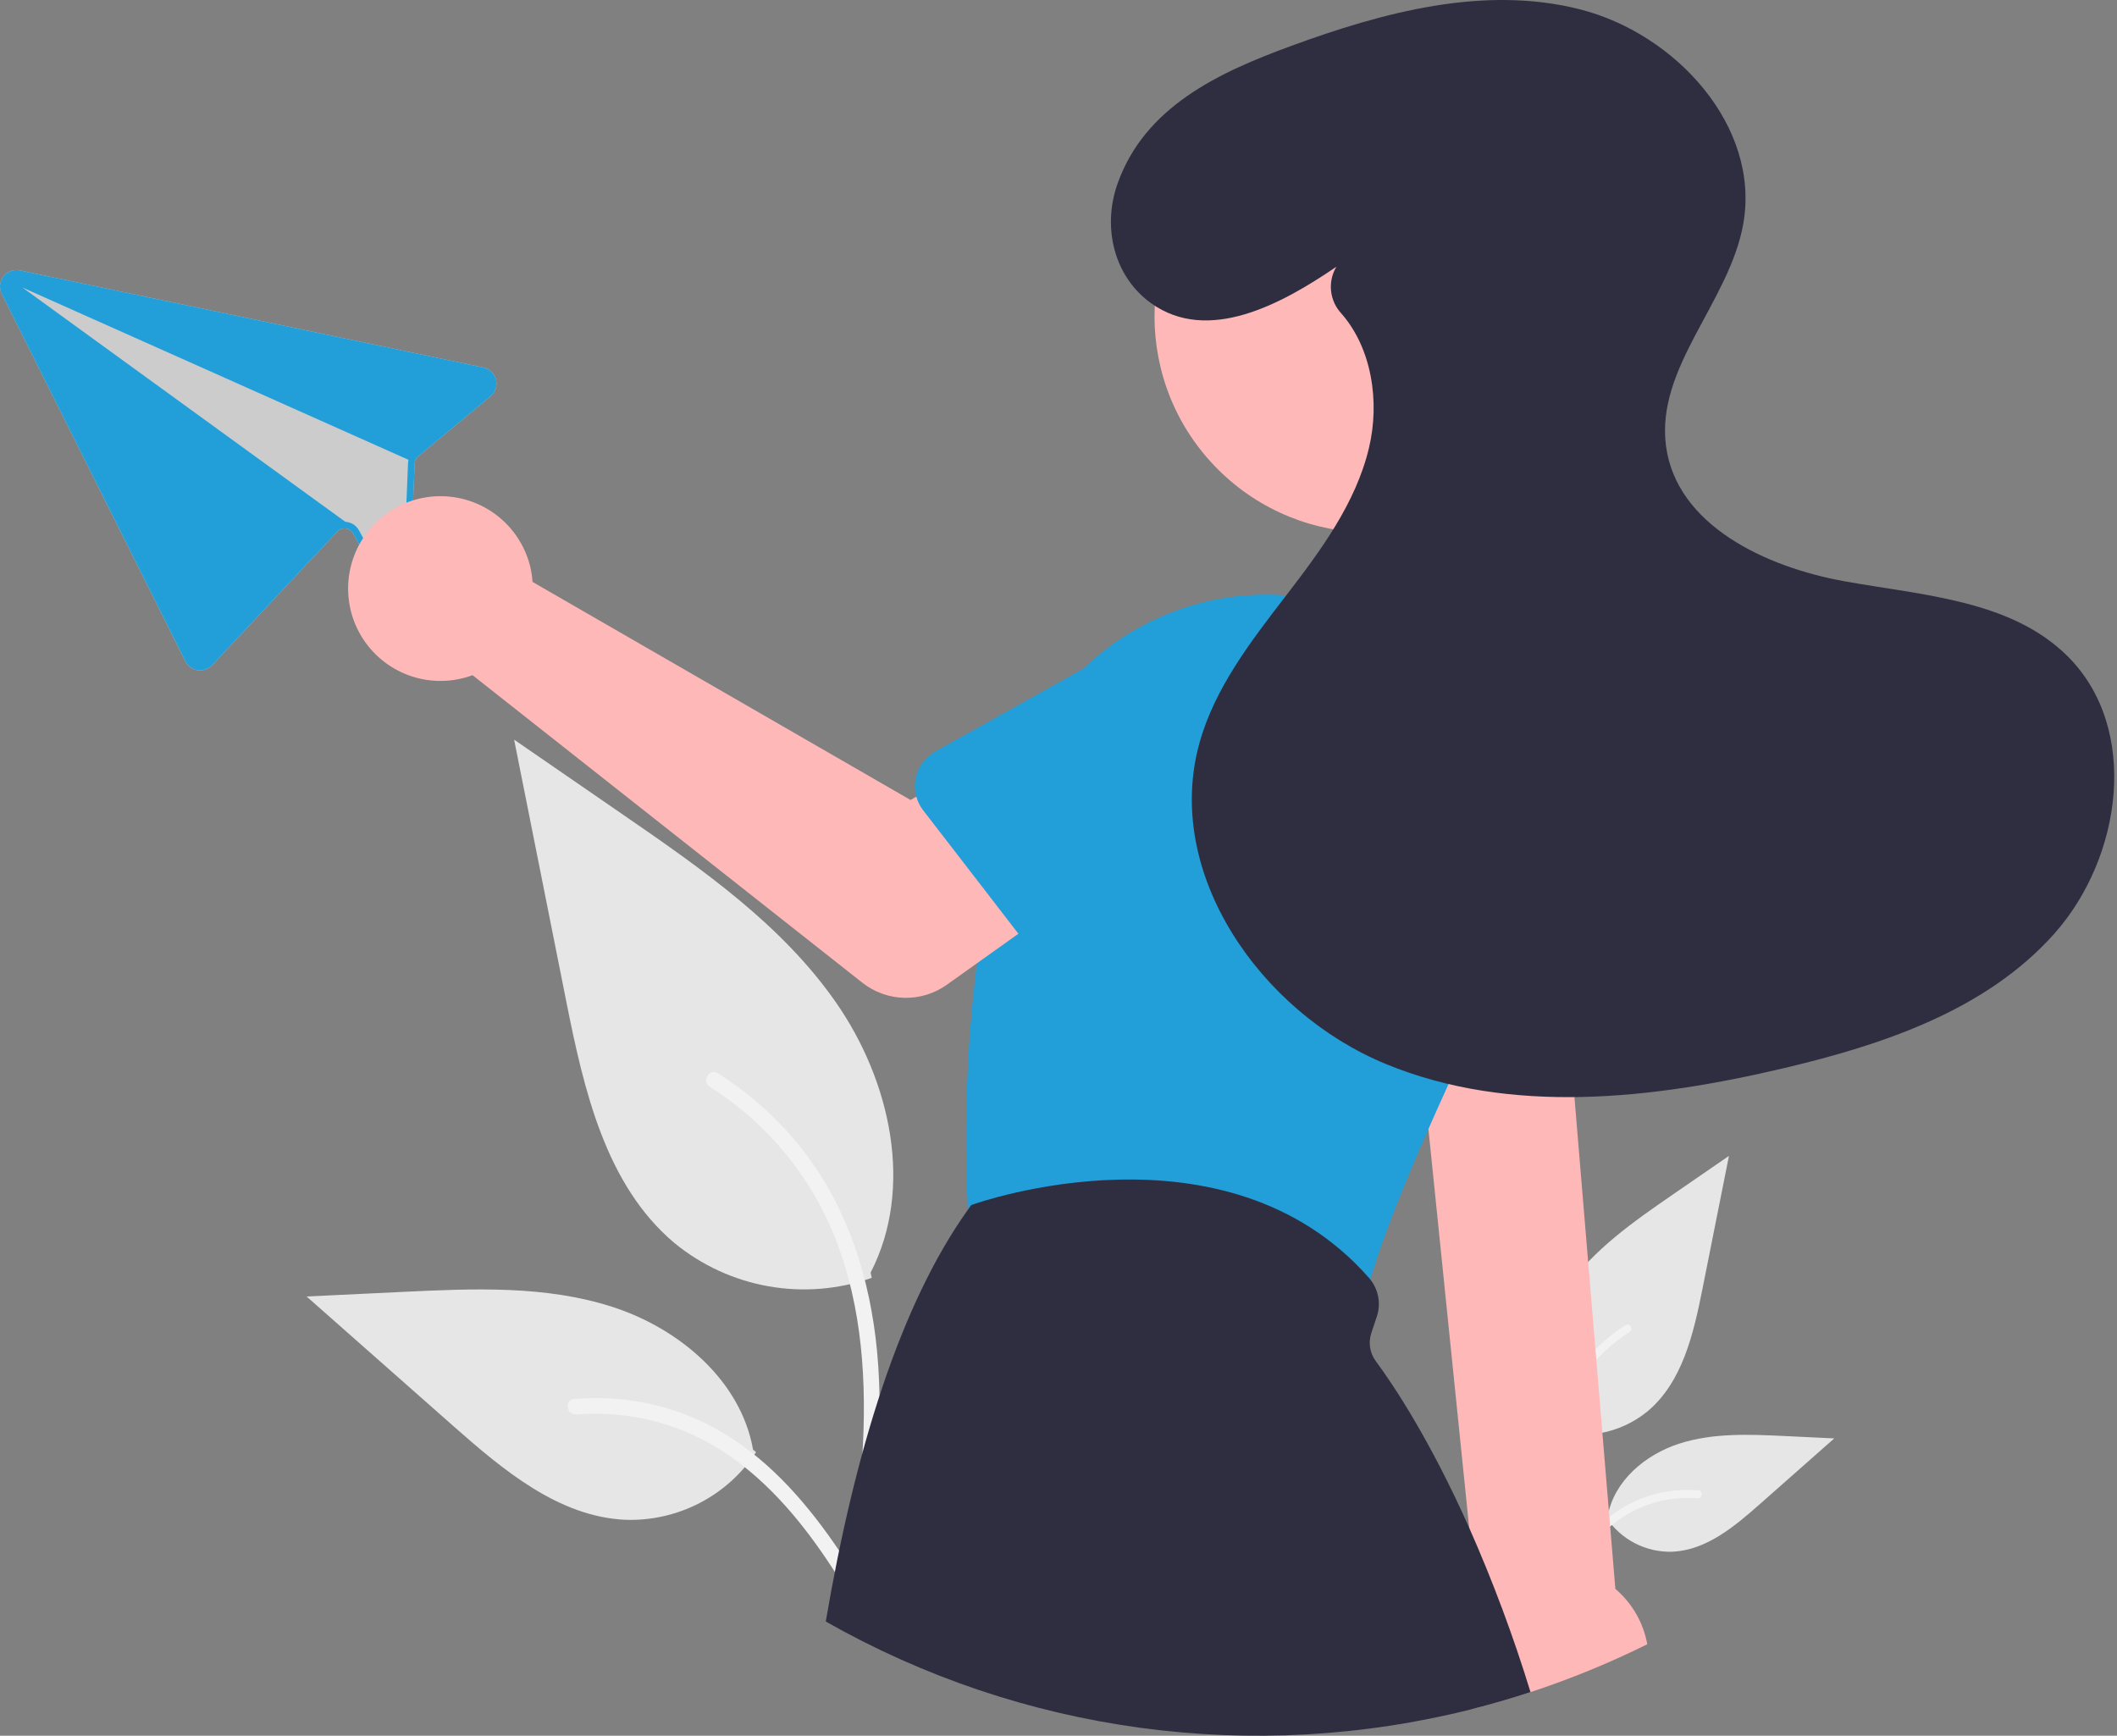 <svg width="644" height="528" viewBox="0 0 644 528" fill="none" xmlns="http://www.w3.org/2000/svg">
<rect x="0" y="0" width="644" height="528" fill="#808080" stroke="none"/>
<g clip-path="url(#clip0_103_150)">
<path d="M470.759 434.677C475.865 436.472 481.347 436.922 486.678 435.983C492.009 435.044 497.007 432.748 501.193 429.316C511.853 420.369 515.195 405.629 517.914 391.98L525.958 351.61L509.118 363.205C497.008 371.544 484.625 380.149 476.24 392.228C467.855 404.306 464.195 420.793 470.932 433.863" fill="#E6E6E6"/>
<path d="M472.198 483.554C470.494 471.139 468.741 458.564 469.936 446.016C470.998 434.872 474.398 423.987 481.32 415.063C484.994 410.334 489.465 406.283 494.531 403.091C495.852 402.257 497.068 404.351 495.752 405.181C486.986 410.721 480.206 418.902 476.389 428.544C472.174 439.266 471.497 450.955 472.223 462.345C472.663 469.233 473.594 476.076 474.532 482.91C474.606 483.219 474.56 483.545 474.403 483.821C474.246 484.098 473.99 484.304 473.687 484.399C473.377 484.482 473.047 484.44 472.769 484.282C472.49 484.124 472.285 483.862 472.198 483.554V483.554Z" fill="#F2F2F2"/>
<path d="M488.615 461.585C490.805 464.913 493.815 467.622 497.356 469.449C500.896 471.277 504.848 472.161 508.83 472.018C519.063 471.533 527.594 464.39 535.274 457.61L557.989 437.554L542.955 436.835C532.144 436.317 521.054 435.835 510.756 439.169C500.459 442.503 490.962 450.527 489.079 461.185" fill="#E6E6E6"/>
<path d="M467.381 490.69C475.585 476.175 485.1 460.042 502.103 454.886C506.83 453.457 511.788 452.945 516.707 453.378C518.258 453.511 517.871 455.902 516.323 455.768C508.076 455.083 499.846 457.261 493.017 461.934C486.445 466.407 481.328 472.626 476.998 479.221C474.345 483.26 471.969 487.471 469.592 491.676C468.833 493.02 466.613 492.05 467.381 490.69V490.69Z" fill="#F2F2F2"/>
<path d="M265.188 388.714C255.124 392.252 244.318 393.138 233.813 391.287C223.307 389.436 213.455 384.911 205.206 378.148C184.197 360.514 177.61 331.464 172.25 304.564C166.966 278.043 161.682 251.521 156.397 225L189.586 247.853C213.454 264.287 237.859 281.248 254.385 305.052C270.911 328.856 278.124 361.351 264.846 387.109" fill="#E6E6E6"/>
<path d="M262.351 485.043C265.71 460.574 269.164 435.792 266.808 411.061C264.715 389.098 258.014 367.646 244.373 350.057C237.132 340.738 228.321 332.754 218.336 326.463C215.732 324.819 213.336 328.946 215.928 330.582C233.205 341.501 246.568 357.624 254.09 376.627C262.398 397.759 263.732 420.795 262.301 443.243C261.435 456.819 259.6 470.305 257.751 483.774C257.605 484.384 257.696 485.025 258.005 485.57C258.314 486.115 258.819 486.522 259.417 486.709C260.027 486.873 260.677 486.79 261.226 486.478C261.775 486.166 262.179 485.651 262.351 485.043V485.043Z" fill="#F2F2F2"/>
<path d="M229.996 441.745C225.68 448.305 219.747 453.643 212.769 457.245C205.791 460.846 198.003 462.59 190.155 462.308C169.987 461.351 153.173 447.275 138.038 433.911L93.27 394.385L122.899 392.967C144.206 391.947 166.063 390.996 186.358 397.567C206.652 404.137 225.369 419.951 229.08 440.957" fill="#E6E6E6"/>
<path d="M271.844 499.108C255.676 470.5 236.922 438.705 203.412 428.542C194.095 425.726 184.325 424.718 174.629 425.57C171.573 425.834 172.336 430.545 175.387 430.282C191.64 428.932 207.861 433.224 221.32 442.434C234.272 451.25 244.356 463.506 252.891 476.503C258.119 484.464 262.802 492.763 267.486 501.051C268.983 503.7 273.358 501.788 271.844 499.108V499.108Z" fill="#F2F2F2"/>
<path d="M147.053 111.794L7.845 82.628L6.036 82.25C5.115 82.056 4.157 82.125 3.274 82.451C2.39 82.776 1.616 83.345 1.042 84.091C0.467 84.836 0.114 85.729 0.024 86.666C-0.066 87.604 0.11 88.547 0.533 89.389L56.399 201.161C56.761 201.879 57.289 202.499 57.941 202.97C58.592 203.442 59.347 203.749 60.143 203.868C60.94 203.987 61.755 203.91 62.517 203.644C63.278 203.378 63.963 202.93 64.513 202.34L102.614 161.685C102.885 161.388 103.214 161.151 103.581 160.988C103.948 160.825 104.345 160.74 104.747 160.738C105.293 160.727 105.831 160.865 106.305 161.137C106.779 161.408 107.17 161.804 107.436 162.28L115.375 176.76C115.882 177.725 116.698 178.493 117.692 178.942C118.686 179.39 119.802 179.493 120.861 179.234L120.9 179.225C121.973 178.992 122.936 178.404 123.634 177.557C124.332 176.71 124.725 175.653 124.75 174.555L126.124 141.015C126.14 140.596 126.242 140.186 126.424 139.808C126.619 139.435 126.885 139.102 127.206 138.83L149.218 120.542C149.941 119.94 150.481 119.148 150.775 118.254C151.068 117.36 151.104 116.402 150.878 115.489C150.652 114.576 150.174 113.745 149.497 113.091C148.821 112.438 147.974 111.988 147.053 111.794V111.794ZM147.945 119.006L125.934 137.294C125.647 137.528 125.388 137.793 125.16 138.085L7.611 85.614C7.508 85.567 7.4 85.53 7.289 85.503C6.836 85.389 6.357 85.437 5.936 85.639C5.515 85.841 5.177 86.183 4.982 86.607C4.786 87.031 4.745 87.51 4.866 87.961C4.986 88.412 5.26 88.807 5.641 89.078L102.453 159.312C101.965 159.569 101.526 159.908 101.153 160.315L63.053 200.97C62.722 201.322 62.311 201.589 61.855 201.748C61.4 201.907 60.912 201.954 60.434 201.885C59.956 201.815 59.502 201.632 59.11 201.349C58.719 201.067 58.401 200.694 58.184 200.262L2.318 88.49C2.068 87.985 1.965 87.42 2.021 86.86C2.077 86.299 2.289 85.765 2.633 85.319C2.977 84.873 3.44 84.533 3.968 84.337C4.496 84.141 5.069 84.097 5.621 84.211L7.473 84.6L146.638 113.755C147.19 113.871 147.699 114.14 148.105 114.532C148.512 114.924 148.8 115.423 148.936 115.97C149.073 116.518 149.052 117.094 148.877 117.63C148.702 118.167 148.379 118.644 147.945 119.005L147.945 119.006Z" fill="#CCCCCC"/>
<path d="M147.053 111.794L7.845 82.628L6.036 82.25C5.115 82.056 4.157 82.125 3.274 82.451C2.39 82.776 1.616 83.345 1.042 84.091C0.467 84.836 0.114 85.729 0.024 86.666C-0.066 87.604 0.11 88.547 0.533 89.389L56.399 201.16C56.761 201.879 57.289 202.499 57.941 202.97C58.592 203.442 59.347 203.749 60.143 203.868C60.94 203.987 61.755 203.91 62.517 203.644C63.278 203.378 63.963 202.93 64.513 202.34L102.614 161.685C102.885 161.388 103.214 161.151 103.581 160.988C103.948 160.825 104.345 160.74 104.747 160.738C105.293 160.727 105.831 160.865 106.305 161.137C106.779 161.408 107.17 161.804 107.436 162.28L115.375 176.76C115.883 177.725 116.698 178.493 117.692 178.942C118.686 179.39 119.802 179.493 120.861 179.234L120.9 179.225C121.973 178.992 122.936 178.404 123.634 177.557C124.332 176.71 124.725 175.653 124.75 174.555L126.124 141.015C126.14 140.596 126.242 140.186 126.424 139.808C126.619 139.435 126.885 139.102 127.206 138.83L149.218 120.542C149.941 119.94 150.481 119.148 150.775 118.254C151.068 117.36 151.104 116.402 150.878 115.489C150.652 114.576 150.174 113.745 149.497 113.091C148.821 112.438 147.974 111.988 147.053 111.794ZM142.5 112.5L87 100.5L3.5 84C3.213 84.234 124.505 138.538 124.278 138.83C124.073 139.09 124.778 138.626 124.633 138.923C124.48 139.227 124.36 139.547 124.276 139.876L124.278 139.886C124.188 140.229 124.138 140.581 124.127 140.936L122.753 174.476C122.744 175.136 122.51 175.772 122.091 176.281C121.672 176.79 121.092 177.142 120.447 177.277L120.427 177.282C119.792 177.444 119.12 177.386 118.521 177.119C117.922 176.851 117.431 176.389 117.128 175.807L109.186 161.318C108.777 160.573 108.184 159.944 107.464 159.493C106.744 159.041 105.92 158.781 105.071 158.736L105.061 158.739C104.947 158.734 104.833 158.729 104.722 158.734C103.93 158.739 103.151 158.937 102.453 159.312C104.773 157.945 6.392 88.402 3.274 90.403L33 153L58.5 202.5C58.169 202.852 62.312 201.589 61.856 201.748C61.4 201.907 60.912 201.954 60.434 201.885C59.956 201.815 59.502 201.632 59.11 201.349C58.719 201.067 58.401 200.694 58.184 200.262L4.5 91.5C4.25 90.995 28.194 105.867 28.25 105.306C28.305 104.745 5.156 87.446 5.5 87C5.844 86.554 5.972 86.196 6.5 86C7.028 85.804 7.448 86.386 8 86.5L7.5 85.5L146.638 113.755C147.19 113.871 147.699 114.14 148.106 114.532C148.512 114.924 148.8 115.422 148.937 115.97C149.073 116.518 149.112 112.555 148.937 113.091C148.761 113.628 142.934 112.138 142.5 112.5Z" fill="#229ED9"/>
<path d="M125.605 138.282L124.79 140.108L124.278 139.886L124.276 139.876L6.82 87.456L105.061 158.739L105.071 158.737L105.331 158.934L104.161 160.554L102.453 159.312L5.641 89.078C5.26 88.808 4.986 88.413 4.866 87.961C4.745 87.51 4.787 87.031 4.982 86.607C5.178 86.183 5.515 85.841 5.936 85.639C6.358 85.438 6.836 85.389 7.289 85.503C7.4 85.53 7.508 85.567 7.612 85.614L125.16 138.085L125.605 138.282Z" fill="#229ED9"/>
<path d="M427.84 278.02L432.92 327.69L433.02 328.71L434.53 343.44L446.93 464.72V464.74L449.34 488.27C448.399 489.534 447.566 490.876 446.85 492.28C444.666 496.591 443.598 501.381 443.745 506.212C443.891 511.043 445.248 515.76 447.69 519.93C453.74 518.41 459.706 516.677 465.59 514.73C477.761 510.727 489.631 505.861 501.11 500.17C499.916 493.601 496.485 487.647 491.4 483.32L478.95 333.73L477.86 320.61L474.31 278.02H427.84Z" fill="#FFB8B8"/>
<path d="M463.446 142.737C489.122 117.061 489.122 75.432 463.446 49.756C437.77 24.08 396.141 24.08 370.465 49.756C344.789 75.432 344.789 117.061 370.465 142.737C396.141 168.413 437.77 168.413 463.446 142.737Z" fill="#FFB8B8"/>
<path d="M294.41 367.61C294.42 367.74 294.43 367.87 294.44 367.99C294.658 370.555 295.692 372.983 297.388 374.919C299.085 376.854 301.356 378.197 303.87 378.75L401.99 400.18C402.841 400.366 403.709 400.46 404.58 400.46C407.212 400.459 409.771 399.595 411.864 398C413.958 396.405 415.47 394.167 416.17 391.63C416.38 390.85 416.61 390.05 416.86 389.22V389.21C420.17 377.97 426.08 362.67 434.53 343.44C436.44 339.09 438.483 334.533 440.66 329.77C441.06 328.89 441.47 328 441.87 327.11C446.36 317.36 451.37 306.807 456.9 295.45C459.606 289.899 461.65 284.049 462.99 278.02C466.552 262.105 465.146 245.48 458.96 230.39C457.7 227.318 456.247 224.329 454.61 221.44C448.152 210.055 439.001 200.427 427.958 193.399C416.916 186.372 404.319 182.159 391.27 181.13C389.2 180.96 387.14 180.88 385.07 180.88C364.365 180.971 344.492 189.036 329.58 203.4C320.781 211.932 314.099 222.404 310.07 233.98C309.81 234.71 309.57 235.45 309.33 236.19C305.636 247.902 302.67 259.831 300.45 271.91C299.12 279.08 298.04 286.15 297.17 293.04C294.12 317.772 293.197 342.72 294.41 367.61V367.61Z" fill="#229ED9"/>
<path d="M251.2 493.25C310.811 527.132 381.202 536.69 447.69 519.93C453.74 518.41 459.706 516.677 465.59 514.73C460.37 497.71 454.139 481.017 446.93 464.74V464.72C434.91 437.77 423.87 421.28 418.49 414C417.605 412.794 417.023 411.394 416.792 409.917C416.56 408.44 416.687 406.928 417.16 405.51L418.83 400.5C419.466 398.604 419.618 396.58 419.274 394.61C418.93 392.641 418.1 390.788 416.86 389.22V389.21C416.75 389.07 416.63 388.93 416.51 388.79C372.8 338.99 296.6 366.16 295.83 366.44L295.45 366.58L295.21 366.91C294.95 367.27 294.69 367.62 294.44 367.99C273.78 396.94 260.05 441.44 251.2 493.25Z" fill="#2F2E41"/>
<path d="M161.354 172.619C161.683 174.064 161.897 175.532 161.995 177.01L276.988 243.349L304.938 227.258L334.735 266.267L288.022 299.561C284.249 302.25 279.704 303.643 275.071 303.53C270.439 303.418 265.967 301.805 262.329 298.935L143.752 205.388C138.4 207.369 132.573 207.674 127.044 206.262C121.515 204.85 116.547 201.788 112.801 197.484C109.055 193.179 106.708 187.837 106.072 182.166C105.436 176.495 106.542 170.765 109.243 165.739C111.943 160.712 116.11 156.626 121.189 154.025C126.268 151.424 132.018 150.431 137.675 151.178C143.332 151.925 148.628 154.376 152.858 158.207C157.088 162.037 160.051 167.064 161.354 172.619V172.619Z" fill="#FFB8B8"/>
<path d="M278.75 242.33V242.34C279.167 243.846 279.873 245.255 280.83 246.49L300.45 271.91L309.8 284.04L318 294.66C319.057 296.031 320.397 297.157 321.929 297.963C323.46 298.769 325.148 299.235 326.876 299.33C328.604 299.425 330.332 299.146 331.943 298.513C333.554 297.88 335.009 296.907 336.21 295.66L365.99 264.74L378.28 251.97C385.263 246.521 389.8 238.526 390.897 229.737C391.993 220.947 389.56 212.082 384.129 205.085C378.699 198.087 370.716 193.529 361.93 192.409C353.143 191.289 344.272 193.699 337.26 199.11L329.58 203.4L284.49 228.62C282.141 229.937 280.299 232.002 279.259 234.487C278.219 236.971 278.04 239.732 278.75 242.33H278.75Z" fill="#229ED9"/>
<path d="M408.81 258.27L410.69 318.32L410.7 318.7C410.753 320.431 411.179 322.13 411.948 323.681C412.718 325.233 413.813 326.6 415.159 327.689C416.505 328.779 418.07 329.566 419.748 329.995C421.425 330.425 423.176 330.488 424.88 330.18L433.02 328.71L435.1 328.33H435.11L441.87 327.11L477.86 320.61L484.75 319.37C486.452 319.06 488.068 318.388 489.488 317.398C490.908 316.409 492.098 315.125 492.977 313.635C493.856 312.144 494.405 310.482 494.585 308.761C494.765 307.04 494.572 305.3 494.02 303.66L474.61 246.19C472.987 237.484 467.978 229.778 460.681 224.76C453.385 219.741 444.396 217.821 435.686 219.42C426.976 221.019 419.256 226.007 414.218 233.29C409.18 240.572 407.235 249.556 408.81 258.27V258.27Z" fill="#229ED9"/>
<path d="M406.549 81.124C389.651 92.69 367.463 104.578 350.203 92.262C338.871 84.175 335.3 69.199 339.896 56.057C348.16 32.424 370.866 22.02 392.579 14.044C420.805 3.677 451.539 -4.571 480.678 2.853C509.818 10.278 535.57 38.491 530.31 68.097C526.08 91.906 503.621 111.717 506.809 135.688C510.018 159.813 537.149 172.511 561.101 176.823C585.053 181.134 611.856 182.52 629.069 199.724C651.028 221.672 645.545 260.9 624.882 284.072C604.22 307.244 573.039 317.748 542.825 324.888C502.793 334.349 459.496 339.321 421.476 323.62C383.456 307.919 353.869 265.654 364.883 226.021C369.535 209.28 380.494 195.132 391.086 181.358C401.677 167.584 412.402 153.181 416.442 136.282C419.809 122.2 417.317 105.849 407.978 95.286C406.28 93.437 405.211 91.097 404.925 88.603C404.639 86.108 405.151 83.588 406.387 81.402L406.549 81.124Z" fill="#2F2E41"/>
</g>
<defs>
<clipPath id="clip0_103_150">
<rect width="643.162" height="528" fill="white"/>
</clipPath>
</defs>
</svg>
